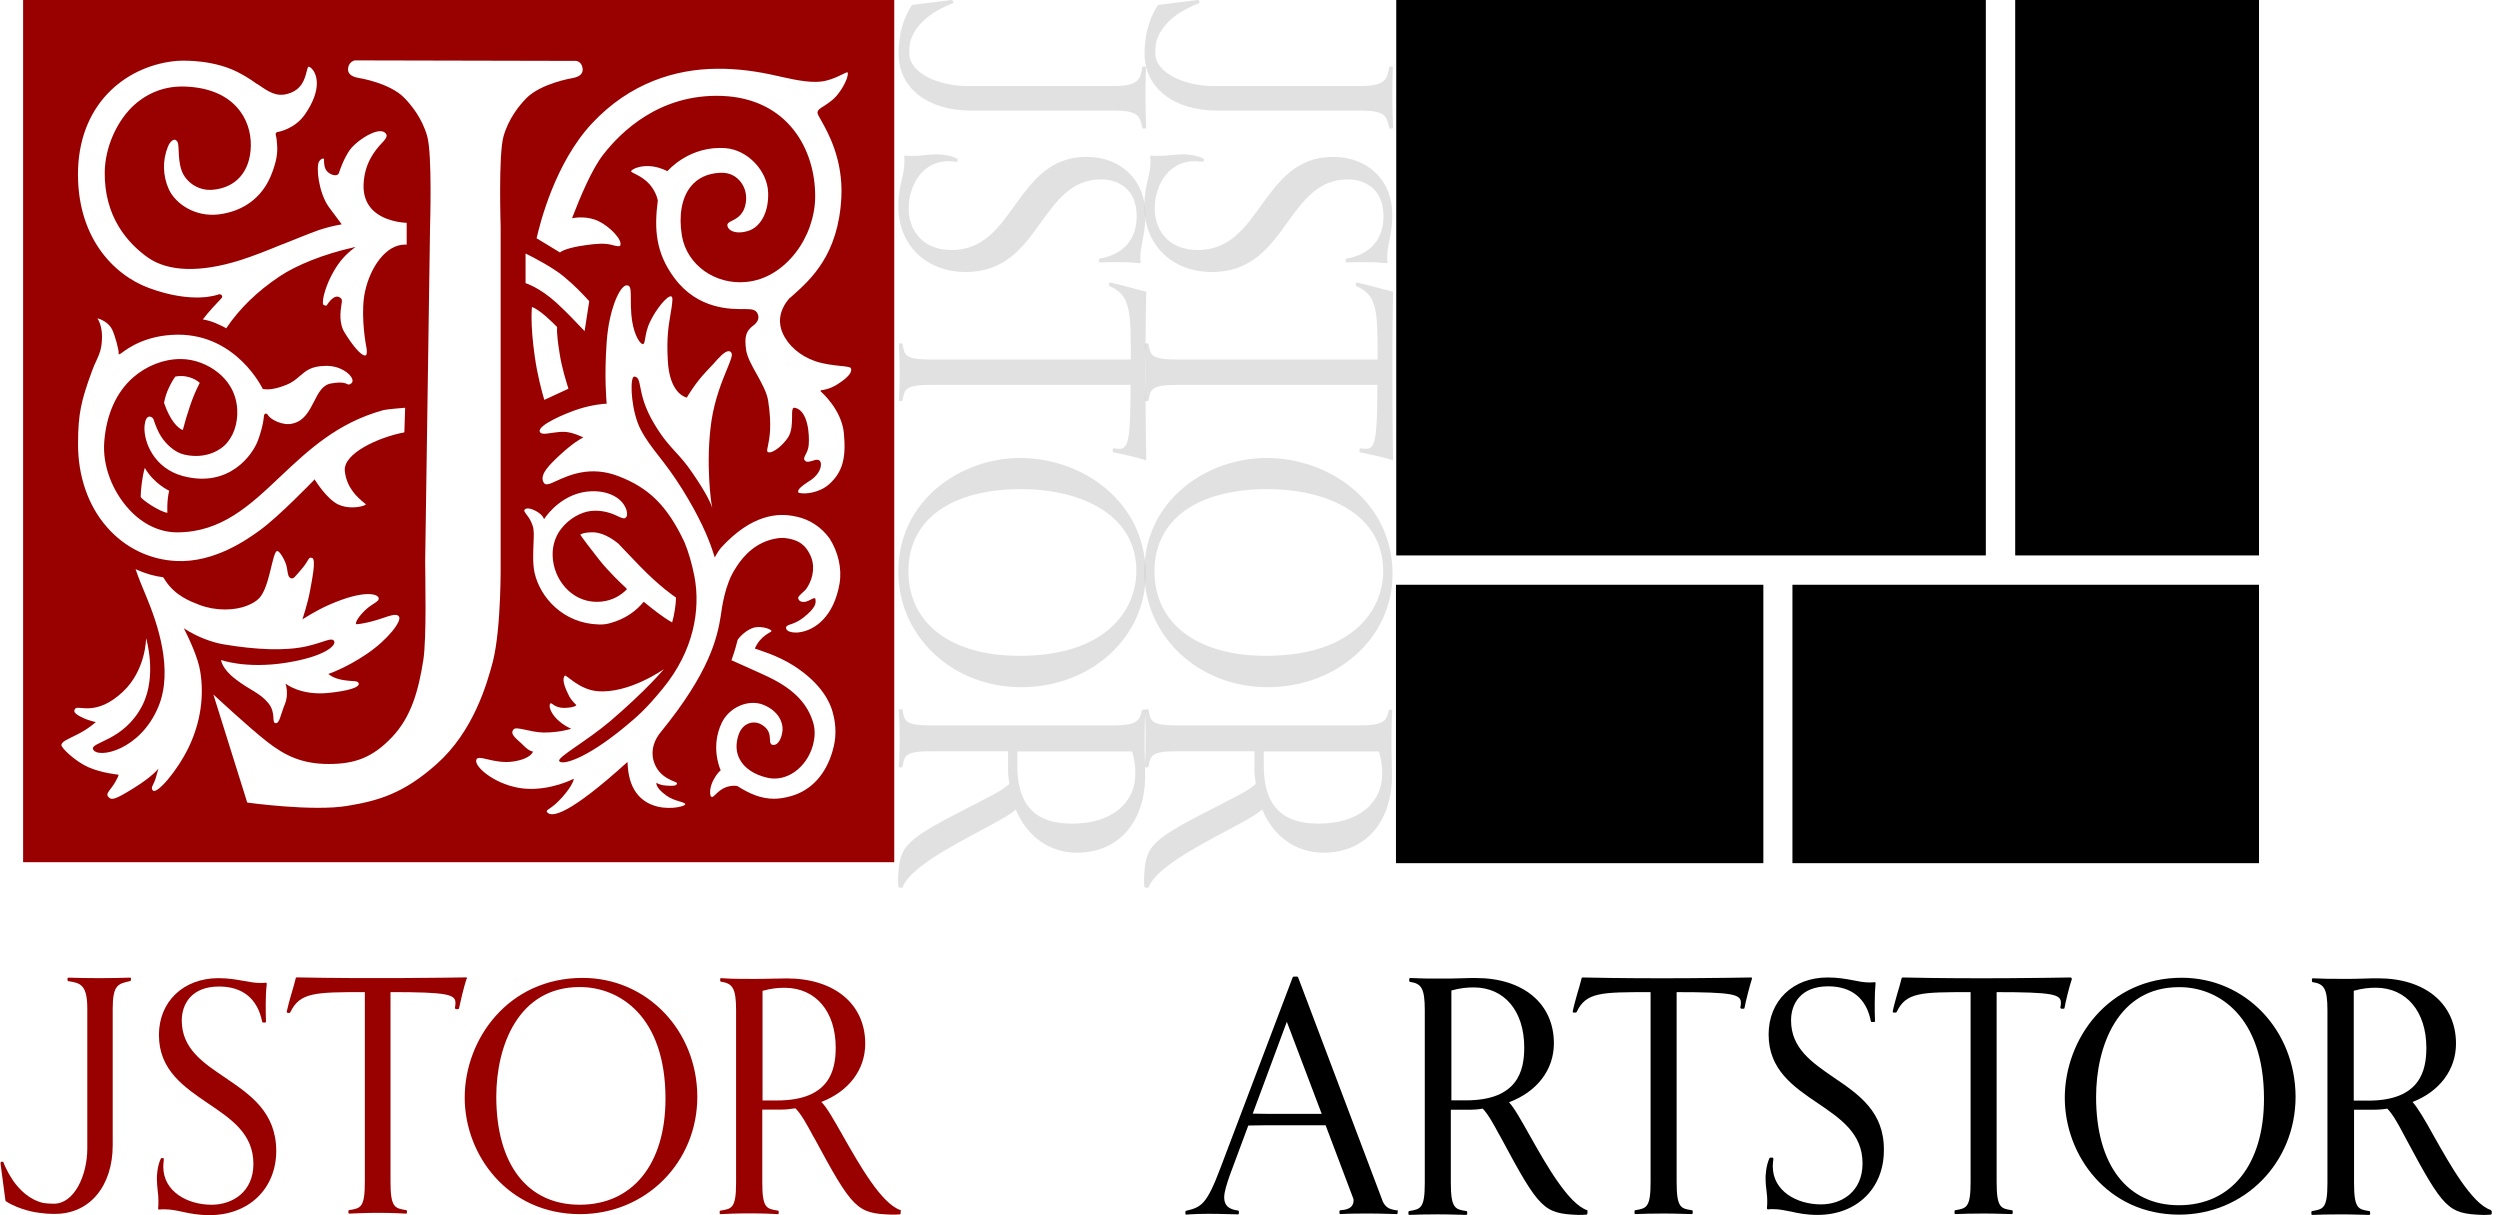 <svg width="251" height="122" viewBox="0 0 251 122" fill="none" xmlns="http://www.w3.org/2000/svg">
<path d="M22.606 108.193C20.364 106.69 18.25 105.263 18.25 102.461C18.25 100.805 19.229 99.047 21.988 99.047C24.359 99.047 25.854 100.27 26.318 102.563C26.318 102.613 26.37 102.664 26.421 102.664H26.602C26.628 102.664 26.653 102.664 26.679 102.639C26.705 102.613 26.705 102.588 26.705 102.563C26.679 102.104 26.679 101.314 26.679 100.856C26.679 100.066 26.705 99.505 26.782 98.792C26.782 98.767 26.782 98.716 26.756 98.69C26.731 98.665 26.705 98.665 26.653 98.665C26.473 98.69 26.318 98.69 26.138 98.69C25.596 98.69 25.055 98.588 24.488 98.487C23.766 98.359 22.967 98.206 21.936 98.206C18.43 98.206 15.956 100.55 15.956 103.913C15.956 107.454 18.482 109.135 20.905 110.791C23.251 112.37 25.442 113.848 25.442 116.854C25.442 119.682 23.328 120.956 21.24 120.956C18.817 120.956 16.394 119.631 16.394 117.134C16.394 116.93 16.42 116.701 16.445 116.472V116.37C16.445 116.345 16.445 116.294 16.42 116.294C16.394 116.268 16.368 116.268 16.342 116.268H16.239C16.188 116.268 16.162 116.294 16.136 116.345C15.775 117.134 15.749 118.077 15.749 118.357C15.749 118.765 15.801 119.147 15.827 119.503C15.878 119.86 15.904 120.166 15.904 120.522C15.904 120.803 15.904 121.159 15.878 121.312C15.878 121.338 15.878 121.389 15.904 121.414C15.93 121.44 15.956 121.44 16.007 121.44C16.188 121.414 16.265 121.414 16.471 121.414C17.167 121.414 17.734 121.541 18.327 121.669C19.049 121.822 19.874 122 21.034 122C24.978 122 27.736 119.351 27.736 115.529C27.71 111.632 25.107 109.899 22.606 108.193Z" fill="#990000"/>
<path d="M66.815 110.307C66.815 116.879 63.515 120.955 58.205 120.955C52.946 120.955 49.827 116.905 49.827 110.103C49.827 105.033 52.018 99.098 58.205 99.098C62.2 99.098 66.815 102.027 66.815 110.307ZM58.489 98.181C51.065 98.181 46.657 104.295 46.657 110.205C46.657 115.962 50.987 121.898 58.231 121.898C64.83 121.898 70.011 116.727 70.011 110.103C69.985 103.429 64.933 98.181 58.489 98.181Z" fill="#990000"/>
<path d="M83.905 105.186C83.905 107.454 83.286 110.485 78.028 110.485H76.558V99.48C77.486 99.225 78.105 99.174 78.827 99.174C81.894 99.2 83.905 101.544 83.905 105.186ZM90.401 121.49C88.493 120.854 86.276 116.93 84.652 114.077C83.724 112.447 83.003 111.148 82.461 110.638C85.219 109.568 86.869 107.403 86.869 104.779C86.869 100.805 83.776 98.232 78.981 98.232C78.646 98.232 78.105 98.257 77.512 98.257C76.842 98.283 76.094 98.283 75.553 98.283C74.109 98.283 73.517 98.283 72.408 98.206C72.382 98.206 72.357 98.206 72.331 98.232C72.305 98.257 72.305 98.283 72.305 98.308V98.461C72.305 98.512 72.357 98.563 72.408 98.563C73.517 98.741 73.903 99.174 73.903 101.391V118.714C73.903 121.287 73.491 121.363 72.357 121.541C72.305 121.541 72.254 121.592 72.254 121.643V121.796C72.254 121.822 72.254 121.847 72.279 121.873C72.305 121.898 72.331 121.898 72.357 121.898C73.027 121.873 73.955 121.822 75.218 121.822C76.558 121.822 77.667 121.873 78.079 121.898C78.105 121.898 78.131 121.898 78.157 121.873C78.182 121.847 78.182 121.822 78.182 121.796V121.643C78.182 121.592 78.131 121.541 78.079 121.541C76.945 121.363 76.533 121.287 76.533 118.714V111.402H78.517C78.878 111.402 79.342 111.351 79.858 111.275C80.425 111.81 81.095 113.058 81.508 113.822C81.585 113.975 81.662 114.128 81.74 114.23C85.606 121.389 86.019 121.822 89.499 121.949C89.885 121.949 90.04 121.949 90.323 121.924C90.375 121.924 90.427 121.873 90.427 121.822V121.618C90.478 121.567 90.452 121.516 90.401 121.49Z" fill="#990000"/>
<path d="M46.889 98.18C46.863 98.155 46.837 98.129 46.786 98.129C45.239 98.155 37.093 98.282 29.798 98.129C29.747 98.129 29.695 98.155 29.695 98.206C29.541 98.792 29.412 99.301 29.257 99.785C29.077 100.397 28.922 100.957 28.793 101.543C28.793 101.569 28.793 101.62 28.819 101.645C28.845 101.671 28.87 101.696 28.896 101.696H29.051C29.102 101.696 29.128 101.671 29.154 101.62C30.108 99.632 31.629 99.607 36.629 99.607V118.662C36.629 121.235 36.217 121.312 35.083 121.49C35.031 121.49 34.98 121.541 34.98 121.592V121.745C34.98 121.77 34.98 121.796 35.005 121.821C35.031 121.847 35.057 121.847 35.083 121.847C35.727 121.821 36.655 121.77 37.918 121.77C39.259 121.77 40.341 121.821 40.754 121.847C40.78 121.847 40.805 121.847 40.831 121.821C40.857 121.796 40.857 121.77 40.857 121.745V121.592C40.857 121.541 40.805 121.49 40.754 121.49C39.645 121.312 39.207 121.235 39.207 118.662V99.607C44.956 99.607 45.729 99.836 45.729 100.702C45.729 100.855 45.703 101.059 45.677 101.161C45.677 101.186 45.677 101.237 45.703 101.263C45.729 101.288 45.755 101.314 45.78 101.314H45.987C46.038 101.314 46.09 101.263 46.09 101.212C46.193 100.702 46.554 99.148 46.837 98.282C46.914 98.257 46.914 98.206 46.889 98.18Z" fill="#990000"/>
<path d="M12.992 98.155C12.347 98.181 11.084 98.206 10.001 98.206C8.841 98.206 7.552 98.181 6.882 98.155C6.856 98.155 6.831 98.155 6.805 98.181C6.779 98.206 6.779 98.231 6.779 98.257V98.41C6.779 98.461 6.831 98.512 6.882 98.512C8.016 98.69 8.764 98.817 8.764 101.238V115.325C8.764 117.975 7.475 120.853 5.413 120.853C5.026 120.853 4.665 120.828 4.33 120.777C2.887 120.42 1.985 119.427 1.443 118.713C1.366 118.612 1.289 118.51 1.237 118.408C0.644 117.516 0.361 116.752 0.361 116.726C0.335 116.65 0.257 116.624 0.18 116.624C0.103 116.65 0.051 116.701 0.051 116.803L0.541 120.497C0.541 120.548 0.567 120.599 0.618 120.624C1.985 121.49 3.66 121.745 3.969 121.77C4.511 121.847 4.949 121.872 5.207 121.872C5.413 121.872 5.542 121.872 5.542 121.872C8.996 121.872 11.316 119.096 11.316 114.969V101.238C11.316 98.868 11.883 98.766 13.017 98.512L13.069 98.486C13.12 98.486 13.146 98.435 13.146 98.384V98.231C13.146 98.206 13.146 98.181 13.12 98.155C13.043 98.155 13.017 98.155 12.992 98.155Z" fill="#990000"/>
<path d="M84.059 38.595C83.286 39.104 82.461 39.181 82.436 39.181C82.41 39.181 82.384 39.206 82.384 39.231C82.384 39.257 82.384 39.282 82.41 39.308C82.436 39.333 84.523 41.117 84.73 43.537C84.962 46.008 84.575 47.383 83.312 48.555C82.307 49.498 80.837 49.625 80.296 49.498C80.167 49.472 80.141 49.447 80.141 49.422C80.064 49.116 80.528 48.785 81.095 48.403C81.224 48.326 81.353 48.224 81.482 48.148C82.204 47.638 82.59 46.798 82.358 46.339C82.281 46.186 82.152 46.161 81.997 46.161C81.868 46.161 81.74 46.212 81.585 46.263C81.301 46.339 80.992 46.441 80.837 46.263C80.657 46.084 80.734 45.931 80.889 45.626C81.018 45.371 81.172 45.065 81.198 44.632C81.276 43.69 81.147 41.219 79.806 40.938C79.755 40.938 79.703 40.938 79.652 40.964C79.523 41.066 79.523 41.371 79.523 41.855C79.523 42.492 79.497 43.333 79.136 43.894C78.569 44.76 77.667 45.422 77.254 45.422C77.151 45.422 77.1 45.397 77.048 45.346C76.996 45.269 77.022 45.065 77.1 44.76C77.254 44.046 77.512 42.722 77.125 40.251C76.996 39.384 76.455 38.442 75.966 37.55C75.476 36.684 75.012 35.843 74.909 35.13C74.728 33.805 74.883 33.245 75.63 32.684C76.069 32.353 76.146 32.048 76.146 31.844C76.146 31.64 76.043 31.258 75.682 31.131C75.656 31.131 75.656 31.131 75.63 31.105C75.45 31.054 75.141 31.029 74.805 31.029C73.388 31.054 70.062 31.079 67.717 27.921C65.809 25.373 65.68 22.979 66.041 20.151V20.125C66.041 20.074 65.835 19.03 64.933 18.215C64.495 17.832 64.056 17.603 63.747 17.45C63.567 17.349 63.36 17.272 63.36 17.196C63.36 17.196 63.36 17.145 63.412 17.119C63.644 16.89 64.443 16.559 65.551 16.712C66.376 16.839 66.969 17.17 66.969 17.17C66.995 17.196 67.021 17.17 67.046 17.145C67.072 17.119 69.238 14.597 72.846 14.877C75.012 15.03 77.074 17.119 77.125 19.387C77.177 21.654 76.12 22.851 75.192 23.157C74.445 23.412 73.749 23.386 73.336 23.106C73.156 22.979 73.027 22.8 73.027 22.596C73.027 22.418 73.181 22.316 73.491 22.163C74.006 21.909 74.805 21.501 74.909 20.074C74.96 19.335 74.702 18.597 74.213 18.087C73.877 17.731 73.285 17.297 72.305 17.349C71.042 17.399 70.011 17.884 69.315 18.775C68.439 19.896 68.129 21.654 68.464 23.666C68.954 26.596 71.815 28.634 74.96 28.303C76.816 28.124 78.543 27.08 79.858 25.399C81.095 23.819 81.817 21.781 81.843 19.82C81.894 14.928 79.033 9.884 72.486 9.63C66.222 9.4 62.329 13.247 60.551 15.54C59.442 16.966 58.282 19.692 57.432 21.909C57.818 21.832 59.03 21.679 60.112 22.214C61.221 22.749 62.51 24.074 62.278 24.634C62.226 24.787 61.891 24.711 61.401 24.583C60.757 24.405 59.855 24.456 58.849 24.609C57.122 24.838 56.426 25.169 56.22 25.348L56.323 25.042C56.272 25.22 56.22 25.348 56.22 25.348L53.874 23.921C54.209 22.469 55.705 16.38 59.442 12.381C63.283 8.279 67.897 6.929 71.97 6.904C74.187 6.878 76.223 7.209 77.899 7.592C78.105 7.643 78.285 7.668 78.466 7.719C80.064 8.076 81.74 8.407 82.925 8.101C83.57 7.948 84.111 7.693 84.523 7.49C84.781 7.362 85.039 7.235 85.091 7.26C85.091 7.26 85.116 7.286 85.116 7.311C85.168 7.566 84.936 8.381 84.188 9.375C83.724 10.012 83.132 10.368 82.719 10.649C82.332 10.878 82.075 11.056 82.075 11.311C82.075 11.438 82.204 11.668 82.436 12.075C83.157 13.349 84.652 16.024 84.472 19.794C84.188 25.577 81.404 28.048 79.549 29.704L79.317 29.908H79.291C78.053 31.309 78.208 32.608 78.569 33.423C79.11 34.672 80.296 35.716 81.817 36.251C82.693 36.557 83.647 36.659 84.343 36.735C84.859 36.786 85.374 36.837 85.426 36.964C85.606 37.372 85.116 37.932 84.059 38.595ZM84.291 58.593C83.724 61.879 81.843 63.28 80.245 63.484C80.116 63.509 79.987 63.509 79.884 63.509C79.42 63.509 79.059 63.382 78.956 63.178C78.93 63.102 78.904 63.025 78.93 62.949C78.981 62.821 79.162 62.745 79.42 62.669C79.729 62.567 80.167 62.388 80.631 62.032C81.997 60.962 81.92 60.503 81.868 60.147C81.868 60.096 81.843 60.07 81.817 60.07C81.74 60.019 81.533 60.121 81.301 60.248L81.198 60.299C80.889 60.452 80.605 60.478 80.373 60.376C80.245 60.299 80.167 60.197 80.141 60.07C80.116 59.917 80.296 59.764 80.502 59.561C80.683 59.408 80.889 59.229 81.018 59.026C81.714 57.956 81.843 56.656 81.301 55.637C80.915 54.873 80.348 54.16 78.672 54.007C78.646 54.007 78.595 54.007 78.569 54.007H78.517C78.311 54.007 78.079 54.032 77.821 54.084C75.965 54.44 74.728 55.663 73.903 56.962C73.903 56.988 73.877 57.013 73.877 57.013C72.743 58.669 72.46 61.217 72.382 61.7V61.726C72.022 64.044 71.248 67.483 66.325 73.521C65.758 74.209 65.319 75.202 65.603 76.323C66.118 78.259 68 78.438 67.975 78.641C67.949 78.922 67.562 78.922 66.866 78.871C66.17 78.82 65.912 78.59 65.912 78.59C65.912 78.59 65.732 79.023 66.892 79.864C67.768 80.501 68.774 80.476 68.799 80.756C68.825 81.087 63.36 82.335 63.025 76.884C63.025 76.756 62.999 76.629 62.999 76.501C57.096 81.851 55.369 82.106 54.931 81.546C54.725 81.265 55.292 81.342 56.426 80.068C57.586 78.769 57.612 78.183 57.612 78.183C57.612 78.183 55.318 79.406 52.637 79.176C49.905 78.922 47.61 77.037 47.817 76.298C47.971 75.661 49.595 76.756 51.554 76.451C53.359 76.17 53.513 75.457 53.513 75.457C53.513 75.457 53.153 75.457 52.56 74.846C51.967 74.234 51.09 73.725 51.58 73.215C51.864 72.909 53.23 73.521 54.57 73.546C56.272 73.546 57.354 73.164 57.354 73.164C57.354 73.164 56.658 72.909 55.937 72.222C55.215 71.508 55.06 70.795 55.266 70.617C55.395 70.515 55.679 71.075 56.633 71.075C57.741 71.05 57.87 70.795 57.87 70.795C57.87 70.795 57.406 70.362 57.174 69.954C56.968 69.521 56.297 68.299 56.71 67.84C56.839 67.687 58.102 69.216 59.958 69.394C63.154 69.674 66.66 67.178 66.66 67.178C66.66 67.178 64.933 69.267 61.272 72.4C58.927 74.387 55.962 76.017 56.143 76.4C56.349 76.858 58.669 76.323 62.69 73.011C63.979 71.942 64.804 71.254 66.557 69.114C69.65 65.343 70.346 61.217 69.727 57.905C69.47 56.605 69.135 55.434 68.722 54.44C66.995 50.772 65.139 48.963 62.046 47.791C59.288 46.747 57.174 47.689 55.885 48.275C55.24 48.581 54.802 48.759 54.622 48.504C54.055 47.715 55.189 46.645 56.194 45.702C57.483 44.505 58.334 44.021 58.566 43.919C58.334 43.817 57.509 43.409 56.71 43.358C56.297 43.333 55.833 43.409 55.421 43.46C54.776 43.562 54.261 43.639 54.184 43.307C54.055 42.671 56.684 41.524 58.102 41.066C59.545 40.607 60.705 40.531 60.911 40.531C60.886 40.225 60.654 37.83 60.911 34.34C61.04 32.506 61.401 31.232 61.659 30.494C61.994 29.551 62.381 28.914 62.716 28.71C62.845 28.634 62.999 28.634 63.103 28.685C63.335 28.812 63.335 29.296 63.335 30.01C63.335 30.443 63.335 31.003 63.386 31.589C63.541 33.347 64.108 34.315 64.443 34.519C64.495 34.544 64.546 34.57 64.572 34.544C64.701 34.493 64.727 34.264 64.778 33.958C64.855 33.551 64.933 32.965 65.294 32.251C65.861 31.054 66.995 29.653 67.382 29.755C67.485 29.78 67.51 29.908 67.51 30.086C67.485 30.646 67.382 31.131 67.304 31.64C67.124 32.71 66.918 33.907 67.046 36.149C67.201 39.435 68.748 39.868 68.954 39.919C69.057 39.741 69.805 38.467 70.887 37.321C71.119 37.092 71.326 36.837 71.558 36.608C72.228 35.843 72.769 35.257 73.156 35.257H73.181C73.285 35.257 73.388 35.334 73.439 35.436C73.568 35.64 73.362 36.175 73.001 37.041C72.511 38.238 71.764 40.047 71.429 42.263C70.81 46.517 71.429 50.644 71.454 50.67L71.506 50.975L71.403 50.695C71.403 50.695 71.042 49.676 69.521 47.485C68.851 46.492 68.31 45.906 67.794 45.346C67.15 44.632 66.531 43.97 65.68 42.543C64.701 40.913 64.443 39.69 64.288 38.875C64.159 38.187 64.082 37.856 63.696 37.805C63.644 37.805 63.618 37.83 63.567 37.881C63.231 38.416 63.412 41.397 64.34 43.155C64.83 44.097 65.422 44.861 66.093 45.728C66.789 46.619 67.562 47.613 68.516 49.141C70.243 51.918 71.094 53.956 71.506 55.179C71.609 55.485 71.686 55.739 71.764 55.969C71.97 55.561 72.305 55.077 72.408 54.975C75.45 51.663 78.105 51.434 79.935 51.867H79.961C81.276 52.147 82.461 52.912 83.286 54.058C84.137 55.383 84.549 57.064 84.291 58.593ZM83.621 75.279C83.621 75.304 83.596 75.33 83.596 75.381C82.925 77.724 81.482 79.329 79.471 79.915C78.853 80.094 78.26 80.195 77.718 80.195C76.378 80.195 75.244 79.686 74.032 78.922C73.955 78.896 73.285 78.794 72.589 79.176C72.228 79.38 71.996 79.609 71.815 79.788C71.661 79.941 71.558 80.043 71.454 80.017C71.429 80.017 71.377 79.966 71.351 79.915C71.248 79.66 71.248 78.973 71.686 78.208C71.944 77.724 72.254 77.419 72.357 77.342C72.228 77.037 71.351 74.922 72.46 72.578C73.207 70.999 75.166 70.158 76.661 70.77C78.156 71.381 78.621 72.527 78.569 73.292C78.517 73.928 78.285 74.463 77.976 74.693C77.821 74.795 77.641 74.82 77.512 74.769C77.332 74.693 77.306 74.489 77.306 74.234C77.28 73.801 77.254 73.19 76.429 72.731C76.017 72.502 75.527 72.476 75.115 72.655C74.805 72.782 74.393 73.088 74.161 73.75C73.852 74.642 73.877 75.508 74.264 76.221C74.728 77.113 75.708 77.775 77.022 78.081C78.956 78.54 80.966 77.113 81.611 74.846C81.791 74.158 81.894 73.368 81.636 72.527C81.121 70.846 79.961 69.317 77.151 67.967C76.197 67.509 74.213 66.643 73.439 66.286C73.877 65.063 73.929 64.681 74.058 64.248C74.316 63.84 75.037 63.178 75.734 63C76.532 62.821 77.486 63.203 77.46 63.356C77.435 63.509 76.378 63.764 75.785 65.114C76.017 65.216 78.002 65.751 79.703 66.846C82.564 68.681 83.364 70.617 83.596 71.483C84.008 72.909 83.931 74.234 83.621 75.279ZM55.885 30.417C54.158 28.838 52.766 28.43 52.766 28.43V25.45C53.591 25.857 55.498 26.851 56.581 27.742C57.664 28.634 58.488 29.5 59.159 30.239L58.695 33.245C57.896 32.404 56.89 31.334 55.885 30.417ZM53.694 35.818C53.204 32.404 53.41 30.825 53.41 30.825C54.184 31.079 55.498 32.379 55.937 32.837C55.937 32.837 55.833 33.296 56.169 35.385C56.401 36.964 56.89 38.416 57.071 39.028L54.648 40.149C54.416 39.384 53.952 37.652 53.694 35.818ZM55.524 56.274C55.808 58.542 57.715 60.681 60.396 60.401C61.556 60.274 62.381 59.739 62.948 59.153L62.793 58.975C62.432 58.644 61.169 57.472 60.138 56.172C59.133 54.899 58.643 54.211 58.54 54.084L58.257 53.676C58.282 53.65 58.617 53.421 59.623 53.447C60.731 53.498 61.788 54.338 62.097 54.593C62.097 54.593 62.613 55.153 64.263 56.86C66.222 58.873 67.639 59.841 67.871 59.994C67.871 60.58 67.717 61.7 67.485 62.49C66.582 62.006 65.397 61.038 64.83 60.58C64.752 60.503 64.675 60.452 64.623 60.427C63.902 61.293 62.845 62.134 61.247 62.567C60.886 62.669 60.473 62.719 60.087 62.694C56.581 62.592 54.235 60.019 53.668 57.497C53.462 56.554 53.539 55.357 53.565 54.542C53.591 53.829 53.642 53.192 53.462 52.733C53.281 52.198 53.024 51.867 52.843 51.638C52.689 51.409 52.56 51.281 52.689 51.154C52.869 50.925 53.488 51.077 54.055 51.459C54.416 51.689 54.57 51.969 54.622 52.122C54.957 51.612 56.581 49.422 59.391 49.32C60.344 49.294 61.195 49.498 61.84 49.906C62.381 50.237 62.742 50.721 62.896 51.205C62.999 51.587 62.999 51.893 62.742 52.02C62.613 52.096 62.303 51.969 61.891 51.765C61.298 51.485 60.37 51.179 59.288 51.307C58.411 51.409 57.174 51.995 56.323 53.115C55.653 53.982 55.369 55.102 55.524 56.274ZM43.847 76.705C40.547 79.66 37.995 80.399 34.877 80.909C31.422 81.495 24.823 80.578 24.823 80.578L21.421 69.725C21.421 69.725 24.952 73.011 26.808 74.463C28.664 75.916 30.391 76.705 33.02 76.705C35.65 76.705 37.428 76.043 39.362 74.005C41.295 71.967 42.017 69.343 42.507 66.235C42.842 63.993 42.687 57.803 42.687 56.376L43.177 22.749C43.177 22.749 43.409 15.489 42.893 13.68C42.378 11.846 41.269 10.521 40.599 9.833C39.13 8.305 35.985 7.821 35.985 7.821C35.083 7.668 34.877 7.235 34.954 6.802C35.057 6.165 35.624 6.063 35.624 6.063L57.844 6.114C57.844 6.114 58.385 6.165 58.488 6.827C58.566 7.26 58.36 7.693 57.457 7.846C57.457 7.846 54.338 8.356 52.843 9.859C52.173 10.547 51.065 11.871 50.549 13.706C50.033 15.54 50.266 22.775 50.266 22.775V56.478C50.266 56.478 50.343 62.974 49.492 66.388C48.873 68.757 47.507 73.445 43.847 76.705ZM18.972 74.973C17.76 77.495 15.75 79.737 15.363 79.38C15.054 79.075 15.44 78.82 15.647 78.081C15.853 77.317 15.904 77.164 15.904 77.164C15.904 77.164 15.363 77.928 13.43 79.125C11.496 80.323 11.161 80.399 10.826 79.941C10.62 79.635 11.11 79.304 11.574 78.514C12.012 77.75 11.883 77.775 11.883 77.775C11.883 77.775 10.233 77.622 8.893 77.037C7.553 76.451 6.135 75.075 6.161 74.795C6.212 74.438 6.779 74.234 7.785 73.725C8.867 73.19 9.615 72.502 9.615 72.502C9.615 72.502 8.893 72.324 8.481 72.145C7.836 71.84 7.192 71.534 7.578 71.126C7.939 70.795 9.666 71.942 12.321 69.47C14.667 67.279 14.667 64.07 14.667 64.07C14.667 64.07 15.801 67.814 14.306 70.795C12.45 74.463 8.97 74.489 9.357 75.253C9.821 76.196 14.074 75.355 15.904 70.948C17.425 67.279 15.827 62.618 14.667 59.841C14.332 59.051 13.894 57.981 13.61 57.141C14.667 57.624 15.543 57.854 16.394 57.956C16.394 57.956 16.394 57.956 16.394 57.981C16.42 57.981 16.549 58.21 16.549 58.21C17.58 59.841 19.178 60.401 20.029 60.732C20.828 61.038 21.704 61.191 22.581 61.191C23.328 61.191 24.102 61.089 24.797 60.809C25.262 60.63 25.7 60.401 26.035 60.045C27.066 58.949 27.324 55.587 27.788 55.332C27.994 55.204 28.509 56.045 28.716 56.656C28.922 57.293 28.819 57.905 29.206 58.058C29.489 58.16 29.644 57.854 30.237 57.191C31.061 56.249 30.933 55.867 31.345 56.02C31.757 56.172 31.319 58.261 31.113 59.382C30.907 60.529 30.365 62.184 30.365 62.184C30.365 62.184 31.732 61.293 33.02 60.732C36.603 59.153 37.995 59.637 38.021 60.07C38.047 60.503 37.196 60.58 36.268 61.675C35.598 62.465 35.753 62.669 35.753 62.669C35.753 62.669 36.294 62.694 37.789 62.261C38.846 61.955 39.774 61.471 40.058 61.904C40.367 62.337 38.975 64.197 36.836 65.649C34.696 67.101 32.969 67.662 32.969 67.662C32.969 67.662 33.381 68.095 34.438 68.273C35.495 68.451 35.908 68.299 36.011 68.604C36.139 69.012 34.954 69.368 32.969 69.572C30.133 69.853 28.664 68.63 28.664 68.63C28.664 68.63 29.025 69.649 28.613 70.668C28.174 71.712 28.071 72.68 27.659 72.604C27.246 72.553 27.736 71.559 26.937 70.591C26.086 69.547 25.107 69.317 23.663 68.197C22.246 67.127 22.194 66.26 22.194 66.26C22.194 66.26 24.669 67.178 28.716 66.541C32.608 65.929 33.82 64.783 33.536 64.35C33.278 63.968 32.634 64.452 30.804 64.885C28.664 65.369 25.751 65.242 22.529 64.707C21.395 64.528 19.848 63.993 18.456 63.076C18.998 64.146 19.9 66.057 20.106 67.432C20.493 69.776 20.183 72.425 18.972 74.973ZM16.471 40.454C16.626 39.41 17.245 38.289 17.606 37.805C19.023 37.55 19.926 38.314 20.055 38.442C19.281 39.919 18.791 41.55 18.353 43.18C17.838 42.976 17.09 42.238 16.471 40.454ZM16.807 51.485C16.085 51.409 14.229 50.186 14.126 49.88C14.126 49.243 14.28 47.817 14.538 46.976C15.466 48.581 16.987 49.269 16.987 49.269C16.729 50.288 16.807 51.485 16.807 51.485ZM9.202 37.346C9.383 36.837 9.537 36.48 9.692 36.175C10.001 35.487 10.182 35.079 10.233 34.136C10.311 33.041 9.976 32.2 9.769 31.971C10.053 31.997 10.929 32.379 11.264 33.092C11.548 33.678 11.96 35.206 11.909 35.461C11.883 35.512 11.935 35.538 11.935 35.563C11.986 35.589 12.038 35.563 12.244 35.41C12.837 34.977 14.641 33.627 17.838 33.602H17.889C23.767 33.602 26.344 38.977 26.37 39.028L26.396 39.053H26.422C26.447 39.053 27.221 39.282 28.793 38.62C29.412 38.365 29.773 38.034 30.133 37.728C30.726 37.219 31.242 36.761 32.66 36.735C34.103 36.684 35.186 37.499 35.366 38.06C35.418 38.187 35.418 38.391 35.263 38.493C35.057 38.646 35.005 38.62 34.877 38.569C34.67 38.467 34.335 38.314 33.278 38.493C32.376 38.62 31.964 39.461 31.525 40.327C31.036 41.27 30.546 42.238 29.412 42.518C28.381 42.798 27.169 42.085 26.937 41.728C26.886 41.626 26.782 41.499 26.654 41.524C26.55 41.55 26.499 41.703 26.499 41.754C26.499 41.754 26.473 42.645 25.906 44.199C25.39 45.626 23.019 49.039 18.353 47.791C15.492 47.027 14.383 44.377 14.512 42.747C14.564 42.212 14.719 41.855 14.976 41.83C15.183 41.804 15.363 41.957 15.415 42.11C15.621 42.722 15.853 43.333 16.188 43.843C16.652 44.556 17.503 45.422 18.534 45.651C20.854 46.161 22.271 44.989 22.529 44.734C23.406 43.919 23.895 42.569 23.818 41.117C23.715 39.257 22.735 38.085 21.91 37.423C20.879 36.582 19.539 36.073 18.224 36.047C18.199 36.047 18.147 36.047 18.121 36.047C16.42 36.047 14.693 36.735 13.352 37.907C11.651 39.41 10.672 41.652 10.465 44.377C10.285 46.721 11.264 49.32 12.992 51.179C14.332 52.631 16.008 53.421 17.683 53.447C17.709 53.447 17.735 53.447 17.786 53.447C22.22 53.447 25.081 50.746 28.097 47.893C30.933 45.218 33.845 42.467 38.434 41.193C38.769 41.091 40.341 40.964 40.676 40.938L40.599 43.409C38.021 43.894 34.438 45.524 34.619 47.282C34.799 49.014 35.933 49.956 36.475 50.415C36.603 50.517 36.732 50.619 36.732 50.644C36.732 50.67 36.681 50.695 36.5 50.772C36.011 50.95 34.877 51.077 34 50.67C32.814 50.135 31.654 48.224 31.628 48.199L31.577 48.122L31.525 48.199C31.5 48.224 27.994 51.867 26.086 53.243C24.849 54.134 21.575 56.504 17.709 56.325C15.028 56.198 12.553 55.001 10.749 52.937C8.841 50.772 7.81 47.766 7.836 44.505C7.836 41.524 8.171 40.174 9.202 37.346ZM17.76 6.114C17.786 6.114 20.518 5.885 23.122 6.904C24.256 7.362 25.081 7.923 25.803 8.432H25.829C26.911 9.171 27.736 9.782 28.948 9.4C30.314 8.993 30.597 7.923 30.778 7.209C30.829 7.031 30.907 6.725 30.958 6.7C31.01 6.674 31.268 6.776 31.474 7.108C31.732 7.49 32.402 8.916 30.597 11.515C29.592 12.941 27.968 13.247 27.891 13.247C27.814 13.247 27.762 13.298 27.71 13.349C27.685 13.4 27.659 13.476 27.685 13.553C27.788 13.909 27.788 14.19 27.814 14.444C27.891 15.336 27.788 16.202 27.195 17.654C26.267 19.87 24.411 21.221 21.962 21.526C19.59 21.807 17.657 20.482 16.961 19.03C16.343 17.68 16.291 16.126 16.858 14.725C16.987 14.368 17.245 14.088 17.451 14.037C17.554 14.011 17.631 14.037 17.709 14.113C17.915 14.266 17.915 14.674 17.941 15.209C17.967 15.744 17.992 16.406 18.224 17.094C18.585 18.164 19.797 19.183 21.343 19.055C23.715 18.852 25.133 17.196 25.184 14.648C25.236 11.973 23.509 8.814 18.456 8.687C18.379 8.687 18.327 8.687 18.25 8.687C16.343 8.687 14.59 9.426 13.198 10.801C11.6 12.432 10.569 14.877 10.517 17.221C10.44 21.781 12.837 24.43 14.848 25.857C16.884 27.284 20.08 27.386 24.076 26.137C25.442 25.704 26.911 25.118 28.329 24.532H28.355C29.566 24.048 30.804 23.539 31.989 23.106C32.685 22.877 33.433 22.673 34.206 22.545L34.309 22.52L34.232 22.418C33.923 22.01 33.536 21.475 33.02 20.788C31.989 19.361 31.706 16.737 32.041 16.202C32.196 15.973 32.35 15.922 32.428 15.922C32.479 15.922 32.531 15.947 32.531 15.947C32.531 15.973 32.531 16.1 32.531 16.126C32.531 16.253 32.531 16.864 32.814 17.17C33.175 17.578 33.665 17.654 33.871 17.552C33.949 17.501 34 17.45 34.026 17.374C34.103 17.145 34.464 16.024 35.083 15.107C35.598 14.342 37.222 13.171 38.176 13.171C38.202 13.171 38.227 13.171 38.253 13.171C38.511 13.196 38.691 13.298 38.795 13.502C38.923 13.757 38.511 14.19 38.382 14.317C37.557 15.183 36.578 16.457 36.5 18.571C36.475 19.565 36.758 20.38 37.351 21.017C38.485 22.214 40.444 22.367 40.831 22.367V24.558C40.779 24.558 40.702 24.558 40.651 24.558C38.717 24.558 37.171 26.876 36.655 29.245C36.217 31.181 36.603 33.907 36.758 34.722C36.913 35.461 36.784 35.64 36.732 35.665C36.707 35.691 36.681 35.691 36.603 35.691C36.191 35.614 35.444 34.748 34.619 33.423C34 32.455 34.181 31.232 34.284 30.57C34.335 30.213 34.361 30.061 34.232 29.959L34.206 29.933C34.129 29.857 34 29.78 33.845 29.78C33.845 29.78 33.845 29.78 33.82 29.78C33.639 29.78 33.433 29.908 33.201 30.137C33.02 30.341 32.917 30.468 32.866 30.57C32.763 30.723 32.763 30.723 32.505 30.621C32.505 30.621 32.479 30.621 32.453 30.57C32.273 30.086 32.814 28.405 33.51 27.233C34.052 26.29 34.645 25.602 35.469 24.965L35.701 24.787L35.392 24.864C32.582 25.5 29.773 26.596 28.046 27.768C25.829 29.245 24.024 31.003 22.71 32.965C22.478 32.812 22.246 32.71 21.678 32.455C21.318 32.302 20.776 32.124 20.364 32.073C20.905 31.334 21.859 30.341 22.246 29.933L22.271 29.908C22.323 29.831 22.323 29.704 22.246 29.627C22.168 29.551 22.065 29.526 21.962 29.551C21.859 29.602 19.358 30.544 14.951 28.914C11.368 27.589 7.63 23.743 7.836 16.966C8.094 10.037 12.992 6.522 17.76 6.114ZM2.32 86.564H89.782V0H2.32V86.564Z" fill="#990000"/>
<path d="M115.079 12.76L115.081 12.803C115.081 12.829 115.054 12.854 115.027 12.88C115.001 12.905 114.974 12.905 114.947 12.905H114.787C114.734 12.905 114.681 12.88 114.681 12.829V12.778L114.672 12.743C114.411 11.649 114.281 11.101 111.826 11.101L97.449 11.101C93.127 11.101 90.22 8.815 90.22 5.411L90.22 5.081C90.22 4.827 90.246 4.395 90.327 3.861C90.353 3.557 90.62 1.905 91.527 0.559C91.554 0.508 91.607 0.483 91.66 0.483L95.528 0C95.608 0 95.688 0.051 95.715 0.178C95.715 0.254 95.688 0.33 95.608 0.356C95.582 0.356 94.781 0.635 93.848 1.219C93.741 1.27 93.634 1.346 93.528 1.423C92.781 1.956 91.74 2.845 91.367 4.268C91.314 4.598 91.287 4.954 91.287 5.335C91.287 7.367 94.301 8.637 97.075 8.637L111.826 8.637C114.361 8.637 114.494 7.901 114.681 6.783C114.681 6.732 114.734 6.681 114.787 6.681H114.947C114.974 6.681 115.001 6.681 115.027 6.707C115.054 6.732 115.054 6.757 115.054 6.783C115.027 7.443 115.001 8.713 115.001 9.857C115.001 10.9 115.052 12.113 115.079 12.76Z" fill="#C4C4C4" fill-opacity="0.5"/>
<path d="M104.544 22.28C106.118 20.096 107.639 18.012 110.546 18.012C112.28 18.012 114.121 18.978 114.121 21.696C114.121 24.033 112.84 25.506 110.439 25.964C110.386 25.964 110.333 26.015 110.333 26.065V26.243C110.333 26.269 110.333 26.294 110.359 26.319C110.386 26.345 110.413 26.345 110.439 26.345C110.92 26.319 111.747 26.319 112.227 26.319C113.054 26.319 113.64 26.345 114.387 26.421C114.414 26.421 114.467 26.421 114.494 26.396C114.521 26.37 114.521 26.345 114.521 26.294C114.494 26.116 114.494 25.964 114.494 25.786C114.494 25.276 114.592 24.765 114.694 24.233L114.707 24.16L114.731 24.037C114.859 23.358 115.001 22.603 115.001 21.645C115.054 18.165 112.6 15.751 109.079 15.751C105.417 15.751 103.655 18.18 101.941 20.54L101.877 20.629C100.223 22.941 98.676 25.1 95.528 25.1C92.541 25.1 91.234 23.017 91.234 20.959C91.234 18.571 92.621 16.183 95.235 16.183C95.448 16.183 95.688 16.209 95.928 16.234L96.035 16.234C96.062 16.234 96.115 16.234 96.115 16.209C96.142 16.183 96.142 16.158 96.142 16.133V16.006C96.142 15.955 96.115 15.929 96.062 15.904C95.288 15.523 94.301 15.497 94.008 15.497C93.71 15.497 93.426 15.522 93.154 15.546C93.036 15.556 92.921 15.566 92.807 15.574C92.434 15.624 92.114 15.65 91.74 15.65C91.447 15.65 91.074 15.65 90.913 15.624C90.887 15.624 90.834 15.624 90.807 15.65C90.78 15.675 90.78 15.701 90.78 15.751C90.807 15.929 90.807 16.006 90.807 16.209C90.807 16.871 90.683 17.415 90.554 17.977L90.54 18.038L90.533 18.069C90.375 18.773 90.193 19.578 90.193 20.705C90.193 24.592 92.968 27.31 96.969 27.31C100.943 27.31 102.784 24.744 104.544 22.28Z" fill="#C4C4C4" fill-opacity="0.5"/>
<path fill-rule="evenodd" clip-rule="evenodd" d="M115.027 57.641C115.027 50.325 108.625 45.981 102.437 45.981C96.408 45.981 90.193 50.249 90.193 57.387C90.193 63.89 95.608 68.996 102.543 68.996C109.559 68.971 115.027 63.992 115.027 57.641ZM102.357 65.846C95.475 65.846 91.207 62.595 91.207 57.362C91.207 52.179 95.448 49.105 102.57 49.105C107.878 49.105 114.093 51.265 114.093 57.362C114.067 61.299 110.999 65.846 102.357 65.846Z" fill="#C4C4C4" fill-opacity="0.5"/>
<path fill-rule="evenodd" clip-rule="evenodd" d="M98.291 83.476C95.311 85.072 91.28 87.231 90.62 89.092C90.593 89.142 90.567 89.168 90.513 89.117H90.3C90.246 89.117 90.193 89.066 90.193 89.016C90.166 88.736 90.166 88.584 90.166 88.203C90.3 84.773 90.753 84.367 98.249 80.556C98.356 80.48 98.516 80.404 98.676 80.327L98.705 80.313C99.507 79.905 100.79 79.254 101.343 78.702C101.263 78.194 101.21 77.736 101.21 77.381V75.424H93.581C90.887 75.424 90.807 75.831 90.62 76.949C90.62 76.999 90.567 77.05 90.513 77.05H90.353C90.327 77.05 90.3 77.05 90.273 77.025C90.246 76.999 90.246 76.974 90.246 76.949C90.273 76.542 90.327 75.45 90.327 74.129C90.327 73.113 90.291 72.317 90.263 71.7C90.257 71.561 90.251 71.43 90.246 71.309C90.246 71.284 90.246 71.258 90.273 71.233C90.3 71.207 90.327 71.207 90.353 71.207H90.513C90.567 71.207 90.62 71.258 90.62 71.309C90.807 72.427 90.887 72.833 93.581 72.833H111.666C113.987 72.833 114.441 72.452 114.627 71.36C114.627 71.309 114.681 71.258 114.734 71.258H114.894C114.921 71.258 114.947 71.258 114.974 71.284C115.001 71.309 115.001 71.335 115.001 71.36C114.921 72.452 114.921 73.037 114.921 74.459C114.921 74.993 114.921 75.729 114.947 76.39C114.947 76.723 114.956 77.04 114.964 77.312C114.969 77.517 114.974 77.696 114.974 77.838C114.974 82.563 112.28 85.611 108.119 85.611C105.371 85.611 103.104 83.986 101.983 81.267C101.483 81.767 100.257 82.424 98.699 83.257L98.291 83.476ZM102.143 76.898C102.143 82.08 105.318 82.69 107.692 82.69C111.506 82.69 113.987 80.709 113.987 77.685C113.987 76.974 113.934 76.364 113.667 75.45H102.143V76.898Z" fill="#C4C4C4" fill-opacity="0.5"/>
<path d="M115.027 46.209C115.054 46.184 115.081 46.158 115.081 46.108C115.054 44.583 114.921 36.556 115.081 29.367C115.081 29.316 115.054 29.265 115.001 29.265L114.731 29.198C114.228 29.074 113.778 28.963 113.347 28.833C112.707 28.655 112.12 28.503 111.506 28.376C111.48 28.376 111.426 28.376 111.4 28.401C111.373 28.427 111.346 28.452 111.346 28.477V28.63C111.346 28.681 111.373 28.706 111.426 28.732C113.507 29.671 113.534 31.17 113.534 36.099L93.581 36.099C90.887 36.099 90.807 35.692 90.62 34.574C90.62 34.523 90.567 34.473 90.513 34.473H90.353C90.327 34.473 90.3 34.473 90.273 34.498C90.246 34.523 90.246 34.549 90.246 34.574C90.251 34.681 90.256 34.797 90.262 34.92C90.29 35.528 90.327 36.334 90.327 37.369C90.327 38.69 90.273 39.757 90.246 40.163C90.246 40.188 90.246 40.214 90.273 40.239C90.3 40.265 90.327 40.265 90.353 40.265H90.513C90.567 40.265 90.62 40.214 90.62 40.163C90.807 39.071 90.887 38.639 93.581 38.639H113.507C113.507 44.304 113.267 45.066 112.36 45.066C112.2 45.066 111.987 45.041 111.88 45.015C111.853 45.015 111.8 45.015 111.773 45.041C111.746 45.066 111.72 45.091 111.72 45.117V45.32C111.72 45.371 111.773 45.422 111.826 45.422C112.36 45.523 113.987 45.879 114.894 46.158C114.947 46.235 115.001 46.235 115.027 46.209Z" fill="#C4C4C4" fill-opacity="0.5"/>
<path d="M199.377 0H140.183V55.765H199.377V0Z" fill="black"/>
<path d="M226.804 0H202.326V55.765H226.804V0Z" fill="black"/>
<path d="M226.804 58.71H179.961V86.662H226.804V58.71Z" fill="black"/>
<path d="M177.04 58.71H140.155V86.662H177.04V58.71Z" fill="black"/>
<path d="M184.134 108.196C181.908 106.667 179.822 105.25 179.822 102.444C179.822 100.777 180.796 99.027 183.549 99.027C185.914 99.027 187.388 100.249 187.833 102.527C187.833 102.583 187.889 102.611 187.944 102.611H188.139C188.167 102.611 188.195 102.611 188.223 102.583C188.25 102.555 188.25 102.527 188.25 102.5C188.223 102.027 188.223 101.249 188.223 100.777C188.223 99.888 188.25 99.332 188.306 98.721C188.306 98.693 188.306 98.665 188.278 98.638C188.25 98.61 188.223 98.61 188.195 98.61C188.028 98.638 187.861 98.638 187.666 98.638C187.11 98.638 186.581 98.526 186.025 98.415C185.302 98.276 184.495 98.138 183.494 98.138C179.989 98.138 177.569 100.499 177.569 103.861C177.569 107.418 180.072 109.113 182.492 110.752C184.829 112.336 186.999 113.808 186.999 116.809C186.999 119.643 184.912 120.921 182.826 120.921C180.434 120.921 177.986 119.615 177.986 117.087C177.986 116.865 178.014 116.642 178.042 116.42V116.337C178.042 116.309 178.042 116.281 178.014 116.253C177.986 116.226 177.958 116.226 177.93 116.226H177.764C177.708 116.226 177.68 116.253 177.652 116.281C177.291 117.087 177.263 118.032 177.263 118.309C177.263 118.726 177.291 119.087 177.346 119.449C177.374 119.81 177.43 120.115 177.43 120.477C177.43 120.755 177.43 121.116 177.402 121.282C177.402 121.31 177.402 121.366 177.43 121.394C177.458 121.421 177.485 121.421 177.541 121.421C177.708 121.394 177.819 121.394 177.986 121.394C178.654 121.394 179.238 121.533 179.822 121.644C180.545 121.81 181.352 121.977 182.492 121.977C186.415 121.977 189.141 119.31 189.141 115.503C189.196 111.641 186.637 109.891 184.134 108.196Z" fill="black"/>
<path d="M219.044 98.166C211.7 98.166 207.305 104.306 207.305 110.224C207.305 116.004 211.589 121.95 218.793 121.95C225.33 121.95 230.476 116.754 230.476 110.113C230.449 103.417 225.442 98.166 219.044 98.166ZM227.305 110.308C227.305 116.893 224.051 121.005 218.766 121.005C213.564 121.005 210.448 116.948 210.448 110.141C210.448 105.056 212.618 99.11 218.766 99.11C222.716 99.082 227.305 102.028 227.305 110.308Z" fill="black"/>
<path d="M159.349 121.504C157.457 120.865 155.232 116.92 153.618 114.058C152.728 112.474 152.033 111.224 151.504 110.668C154.314 109.612 156.011 107.417 156.011 104.75C156.011 100.749 152.923 98.192 148.166 98.192C147.833 98.192 147.304 98.192 146.692 98.22C146.025 98.248 145.273 98.248 144.745 98.248C143.299 98.248 142.714 98.248 141.602 98.192C141.574 98.192 141.546 98.192 141.518 98.22C141.49 98.248 141.49 98.276 141.49 98.304V98.47C141.49 98.526 141.518 98.582 141.574 98.582C142.687 98.748 143.048 99.193 143.048 101.416V118.754C143.048 121.338 142.631 121.393 141.49 121.588C141.435 121.588 141.407 121.643 141.407 121.699V121.865C141.407 121.893 141.407 121.921 141.435 121.949C141.463 121.977 141.49 121.977 141.518 121.977C142.186 121.949 143.104 121.921 144.356 121.921C145.691 121.921 146.803 121.977 147.193 121.977C147.221 121.977 147.248 121.977 147.276 121.949C147.304 121.921 147.304 121.893 147.304 121.865V121.699C147.304 121.643 147.276 121.588 147.221 121.588C146.108 121.421 145.663 121.338 145.663 118.754V111.418H147.638C147.972 111.418 148.389 111.39 148.862 111.307C149.418 111.863 150.058 113.058 150.475 113.836C150.559 113.974 150.642 114.113 150.698 114.225C154.536 121.393 154.982 121.838 158.431 121.977C158.82 121.977 158.959 121.977 159.265 121.949C159.321 121.949 159.377 121.893 159.377 121.838V121.643C159.404 121.56 159.377 121.504 159.349 121.504ZM153.034 105.167C153.034 107.445 152.422 110.474 147.193 110.474H145.719V99.443C146.664 99.193 147.276 99.137 147.972 99.137C151.032 99.137 153.034 101.499 153.034 105.167Z" fill="black"/>
<path d="M250.059 121.478C248.168 120.839 245.97 116.921 244.357 114.06C243.467 112.448 242.716 111.17 242.215 110.642C244.941 109.586 246.582 107.391 246.582 104.779C246.582 100.806 243.522 98.222 238.766 98.222C238.432 98.222 237.903 98.222 237.319 98.25C236.652 98.278 235.901 98.278 235.372 98.278C233.953 98.278 233.341 98.278 232.229 98.222C232.201 98.222 232.173 98.222 232.145 98.25C232.118 98.278 232.118 98.305 232.118 98.333V98.5C232.118 98.555 232.145 98.611 232.201 98.611C233.314 98.778 233.675 99.222 233.675 101.445V118.755C233.675 121.339 233.258 121.395 232.145 121.589C232.09 121.589 232.062 121.645 232.062 121.7V121.867C232.062 121.895 232.062 121.923 232.09 121.95C232.118 121.978 232.145 121.978 232.173 121.978C232.841 121.95 233.759 121.923 235.01 121.923C236.346 121.923 237.431 121.978 237.848 121.978C237.876 121.978 237.903 121.978 237.931 121.95C237.959 121.923 237.959 121.895 237.959 121.867V121.7C237.959 121.645 237.931 121.589 237.876 121.589C236.763 121.423 236.346 121.339 236.346 118.755V111.42H238.321C238.682 111.42 239.155 111.392 239.684 111.309C240.24 111.864 240.88 113.031 241.297 113.837C241.381 114.004 241.464 114.143 241.52 114.254C245.358 121.423 245.776 121.839 249.225 121.978C249.614 121.978 249.753 121.978 250.059 121.95C250.115 121.95 250.171 121.895 250.171 121.839V121.645C250.143 121.534 250.115 121.506 250.059 121.478ZM243.606 105.196C243.606 107.474 242.994 110.503 237.764 110.503H236.318V99.472C237.236 99.222 237.876 99.167 238.571 99.167C241.603 99.194 243.606 101.556 243.606 105.196Z" fill="black"/>
<path d="M175.788 98.138C174.259 98.165 166.22 98.304 158.904 98.138C158.876 98.138 158.792 98.165 158.792 98.221C158.653 98.804 158.486 99.332 158.347 99.805C158.18 100.416 158.014 100.972 157.902 101.555C157.902 101.583 157.902 101.611 157.93 101.638C157.958 101.666 157.986 101.666 158.014 101.666H158.18C158.236 101.666 158.264 101.638 158.292 101.611C159.238 99.61 160.74 99.61 165.719 99.61V118.671C165.719 121.255 165.302 121.31 164.189 121.505C164.133 121.505 164.105 121.56 164.105 121.616V121.783C164.105 121.81 164.105 121.838 164.133 121.866C164.161 121.894 164.189 121.894 164.217 121.894C164.94 121.866 165.83 121.838 167.026 121.838C168.306 121.838 169.418 121.894 169.836 121.894C169.863 121.894 169.891 121.894 169.919 121.866C169.947 121.838 169.947 121.81 169.947 121.783V121.616C169.947 121.56 169.919 121.505 169.863 121.505C168.751 121.338 168.334 121.255 168.334 118.671V99.61C174.036 99.61 174.787 99.832 174.787 100.694C174.787 100.86 174.759 101.027 174.731 101.138C174.731 101.166 174.731 101.194 174.759 101.222C174.787 101.249 174.815 101.277 174.843 101.277H175.037C175.093 101.277 175.149 101.249 175.149 101.194C175.232 100.694 175.622 99.138 175.9 98.249C175.9 98.221 175.9 98.165 175.872 98.138C175.872 98.165 175.816 98.138 175.788 98.138Z" fill="black"/>
<path d="M207.973 98.193C207.945 98.165 207.917 98.138 207.89 98.138C206.332 98.165 198.265 98.304 191.033 98.138C190.977 98.138 190.949 98.165 190.921 98.221C190.782 98.804 190.615 99.332 190.476 99.805C190.309 100.416 190.142 100.972 190.031 101.555C190.031 101.583 190.031 101.611 190.059 101.638C190.087 101.666 190.115 101.666 190.142 101.666H190.309C190.365 101.666 190.393 101.638 190.421 101.611C191.366 99.61 192.869 99.61 197.848 99.61V118.671C197.848 121.255 197.43 121.31 196.318 121.505C196.262 121.505 196.234 121.56 196.234 121.616V121.783C196.234 121.81 196.234 121.838 196.262 121.866C196.29 121.894 196.318 121.894 196.346 121.894C197.069 121.866 197.959 121.838 199.155 121.838C200.435 121.838 201.547 121.894 201.965 121.894C201.992 121.894 202.02 121.894 202.048 121.866C202.076 121.838 202.076 121.81 202.076 121.783V121.616C202.076 121.56 202.048 121.505 201.992 121.505C200.88 121.338 200.462 121.255 200.462 118.671V99.61C206.165 99.61 206.916 99.832 206.916 100.694C206.916 100.86 206.888 101.027 206.86 101.138C206.86 101.166 206.86 101.194 206.888 101.222C206.916 101.249 206.944 101.277 206.972 101.277H207.166C207.222 101.277 207.278 101.249 207.278 101.194C207.361 100.694 207.723 99.138 208.029 98.249C208.001 98.276 208.001 98.249 207.973 98.193Z" fill="black"/>
<path d="M140.322 121.532C139.516 121.421 139.182 121.282 138.848 120.671L130.336 98.137C130.308 98.082 130.28 98.054 130.225 98.054H129.891C129.835 98.054 129.808 98.082 129.78 98.137L122.547 117.226C121.157 120.921 120.628 121.199 119.098 121.56C119.042 121.56 119.015 121.616 119.015 121.671V121.838C119.015 121.866 119.015 121.894 119.042 121.921C119.07 121.949 119.098 121.949 119.126 121.949L119.46 121.921C119.96 121.894 120.405 121.866 121.296 121.866C122.686 121.866 123.827 121.921 124.272 121.921C124.3 121.921 124.328 121.921 124.355 121.894C124.383 121.866 124.383 121.838 124.383 121.81V121.643C124.383 121.588 124.328 121.532 124.272 121.532C123.354 121.421 122.909 121.004 122.909 120.226C122.909 119.643 123.187 118.837 123.438 118.087L125.329 113.002C126.414 112.975 127.499 112.975 128.639 112.975H133.09L135.872 120.338C135.899 120.393 135.899 120.477 135.899 120.504C135.899 120.893 135.76 121.449 134.592 121.505C134.536 121.505 134.481 121.56 134.481 121.616V121.782C134.481 121.81 134.481 121.838 134.509 121.866C134.536 121.894 134.564 121.894 134.592 121.894C135.538 121.838 136.484 121.838 137.429 121.838C138.737 121.838 139.822 121.894 140.211 121.894C140.239 121.894 140.267 121.894 140.294 121.866C140.322 121.838 140.322 121.81 140.322 121.782V121.616C140.406 121.588 140.378 121.56 140.322 121.532ZM132.7 111.835H128.667C127.693 111.835 126.748 111.835 125.774 111.808L129.168 102.666L129.196 102.583L132.7 111.835Z" fill="black"/>
<path d="M129.293 22.28C130.872 20.095 132.398 18.012 135.316 18.012C137.056 18.012 138.902 18.977 138.902 21.696C138.902 24.033 137.618 25.506 135.209 25.963C135.155 25.963 135.101 26.014 135.101 26.065V26.243C135.101 26.268 135.101 26.294 135.128 26.319C135.155 26.345 135.182 26.345 135.209 26.345C135.69 26.319 136.52 26.319 137.002 26.319C137.832 26.319 138.421 26.345 139.17 26.421C139.197 26.421 139.25 26.421 139.277 26.395C139.304 26.37 139.304 26.345 139.304 26.294C139.277 26.116 139.277 25.963 139.277 25.786C139.277 25.252 139.384 24.719 139.491 24.16C139.625 23.448 139.786 22.661 139.786 21.645C139.839 18.165 137.377 15.751 133.843 15.751C130.123 15.751 128.356 18.241 126.616 20.629C124.956 22.94 123.404 25.1 120.245 25.1C117.247 25.1 115.936 23.017 115.936 20.959C115.936 18.571 117.328 16.183 119.951 16.183C120.165 16.183 120.406 16.209 120.647 16.234H120.754C120.781 16.234 120.834 16.234 120.834 16.209C120.861 16.183 120.861 16.158 120.861 16.132V16.005C120.861 15.954 120.834 15.929 120.781 15.904C120.004 15.523 119.014 15.497 118.72 15.497C118.291 15.497 117.89 15.548 117.515 15.573C117.14 15.624 116.819 15.65 116.444 15.65C116.15 15.65 115.775 15.65 115.615 15.624C115.588 15.624 115.534 15.624 115.507 15.65C115.481 15.675 115.481 15.7 115.481 15.751C115.507 15.929 115.507 16.005 115.507 16.209C115.507 16.894 115.374 17.453 115.24 18.038C115.079 18.749 114.892 19.562 114.892 20.705C114.892 24.592 117.676 27.31 121.691 27.31C125.679 27.31 127.526 24.744 129.293 22.28Z" fill="#C4C4C4" fill-opacity="0.5"/>
<path d="M127.098 65.846C120.192 65.846 115.909 62.594 115.909 57.361C115.909 52.179 120.165 49.105 127.312 49.105C132.639 49.105 138.875 51.264 138.875 57.361C138.849 61.299 135.77 65.846 127.098 65.846ZM139.812 57.641C139.812 50.325 133.388 45.98 127.178 45.98C121.128 45.98 114.891 50.248 114.891 57.387C114.891 63.89 120.325 68.996 127.285 68.996C134.325 68.971 139.812 63.992 139.812 57.641Z" fill="#C4C4C4" fill-opacity="0.5"/>
<path d="M132.452 82.69C130.069 82.69 126.884 82.08 126.884 76.898V75.45H138.448C138.715 76.364 138.769 76.974 138.769 77.685C138.769 80.708 136.279 82.69 132.452 82.69ZM115.32 89.091C115.989 87.212 120.112 85.027 123.11 83.427C124.823 82.512 126.188 81.801 126.723 81.267C127.848 83.985 130.123 85.611 132.88 85.611C137.056 85.611 139.759 82.563 139.759 77.838C139.759 77.507 139.733 76.974 139.733 76.39C139.706 75.729 139.706 74.992 139.706 74.459C139.706 73.036 139.706 72.452 139.786 71.36C139.786 71.334 139.786 71.309 139.759 71.284C139.733 71.258 139.706 71.258 139.679 71.258H139.518C139.465 71.258 139.411 71.309 139.411 71.36C139.224 72.452 138.769 72.833 136.44 72.833H118.292C115.588 72.833 115.508 72.427 115.32 71.309C115.32 71.258 115.267 71.207 115.213 71.207H115.053C115.026 71.207 114.999 71.207 114.972 71.233C114.946 71.258 114.946 71.284 114.946 71.309C114.972 71.969 115.026 72.884 115.026 74.129C115.026 75.45 114.972 76.542 114.946 76.948C114.946 76.974 114.946 76.999 114.972 77.025C114.999 77.05 115.026 77.05 115.053 77.05H115.213C115.267 77.05 115.32 76.999 115.32 76.948C115.508 75.831 115.588 75.424 118.292 75.424H125.947L125.947 77.38C125.947 77.736 126.001 78.193 126.081 78.701C125.519 79.26 124.207 79.921 123.404 80.327C123.244 80.403 123.083 80.48 122.976 80.556C115.454 84.366 114.999 84.773 114.865 88.202C114.865 88.583 114.865 88.736 114.892 89.015C114.892 89.066 114.946 89.117 114.999 89.117H115.213C115.267 89.168 115.294 89.142 115.32 89.091Z" fill="#C4C4C4" fill-opacity="0.5"/>
<path d="M139.813 46.209C139.839 46.184 139.866 46.158 139.866 46.107C139.839 44.583 139.705 36.556 139.866 29.366C139.866 29.316 139.839 29.265 139.786 29.265C139.17 29.112 138.635 28.985 138.126 28.833C137.484 28.655 136.895 28.503 136.279 28.376C136.252 28.376 136.199 28.376 136.172 28.401C136.145 28.426 136.119 28.452 136.119 28.477V28.63C136.119 28.68 136.145 28.706 136.199 28.731C138.287 29.671 138.314 31.17 138.314 36.098H118.291C115.588 36.098 115.507 35.692 115.32 34.574C115.32 34.523 115.266 34.472 115.213 34.472H115.052C115.026 34.472 114.999 34.472 114.972 34.498C114.945 34.523 114.945 34.549 114.945 34.574C114.972 35.209 115.026 36.124 115.026 37.368C115.026 38.69 114.972 39.756 114.945 40.163C114.945 40.188 114.945 40.214 114.972 40.239C114.999 40.264 115.026 40.264 115.052 40.264H115.213C115.266 40.264 115.32 40.214 115.32 40.163C115.507 39.071 115.588 38.639 118.291 38.639H138.287C138.287 44.304 138.046 45.066 137.136 45.066C136.975 45.066 136.761 45.04 136.654 45.015C136.627 45.015 136.574 45.015 136.547 45.04C136.52 45.066 136.493 45.091 136.493 45.117V45.32C136.493 45.371 136.547 45.421 136.6 45.421C137.136 45.523 138.769 45.879 139.679 46.158C139.732 46.234 139.786 46.234 139.813 46.209Z" fill="#C4C4C4" fill-opacity="0.5"/>
<path d="M139.866 12.803C139.839 12.168 139.786 10.924 139.786 9.857C139.786 8.713 139.812 7.443 139.839 6.783C139.839 6.757 139.839 6.732 139.812 6.707C139.786 6.681 139.759 6.681 139.732 6.681H139.572C139.518 6.681 139.465 6.732 139.465 6.783C139.277 7.901 139.143 8.637 136.6 8.637L121.798 8.637C119.014 8.637 115.989 7.367 115.989 5.335C115.989 4.954 116.016 4.598 116.069 4.268C116.444 2.845 117.488 1.956 118.238 1.423C118.345 1.346 118.452 1.27 118.559 1.219C119.496 0.635 120.299 0.356 120.326 0.356C120.406 0.33 120.433 0.254 120.433 0.178C120.406 0.051 120.326 3.49791e-09 120.245 0L116.364 0.483C116.31 0.483 116.257 0.508 116.23 0.559C115.32 1.905 115.052 3.557 115.026 3.861C114.945 4.395 114.918 4.827 114.918 5.081C114.918 5.284 114.918 5.411 114.918 5.411C114.918 8.815 117.836 11.101 122.173 11.101L136.6 11.101C139.09 11.101 139.197 11.66 139.465 12.778V12.829C139.465 12.88 139.518 12.905 139.572 12.905H139.732C139.759 12.905 139.786 12.905 139.812 12.88C139.839 12.854 139.866 12.829 139.866 12.803Z" fill="#C4C4C4" fill-opacity="0.5"/>
</svg>
